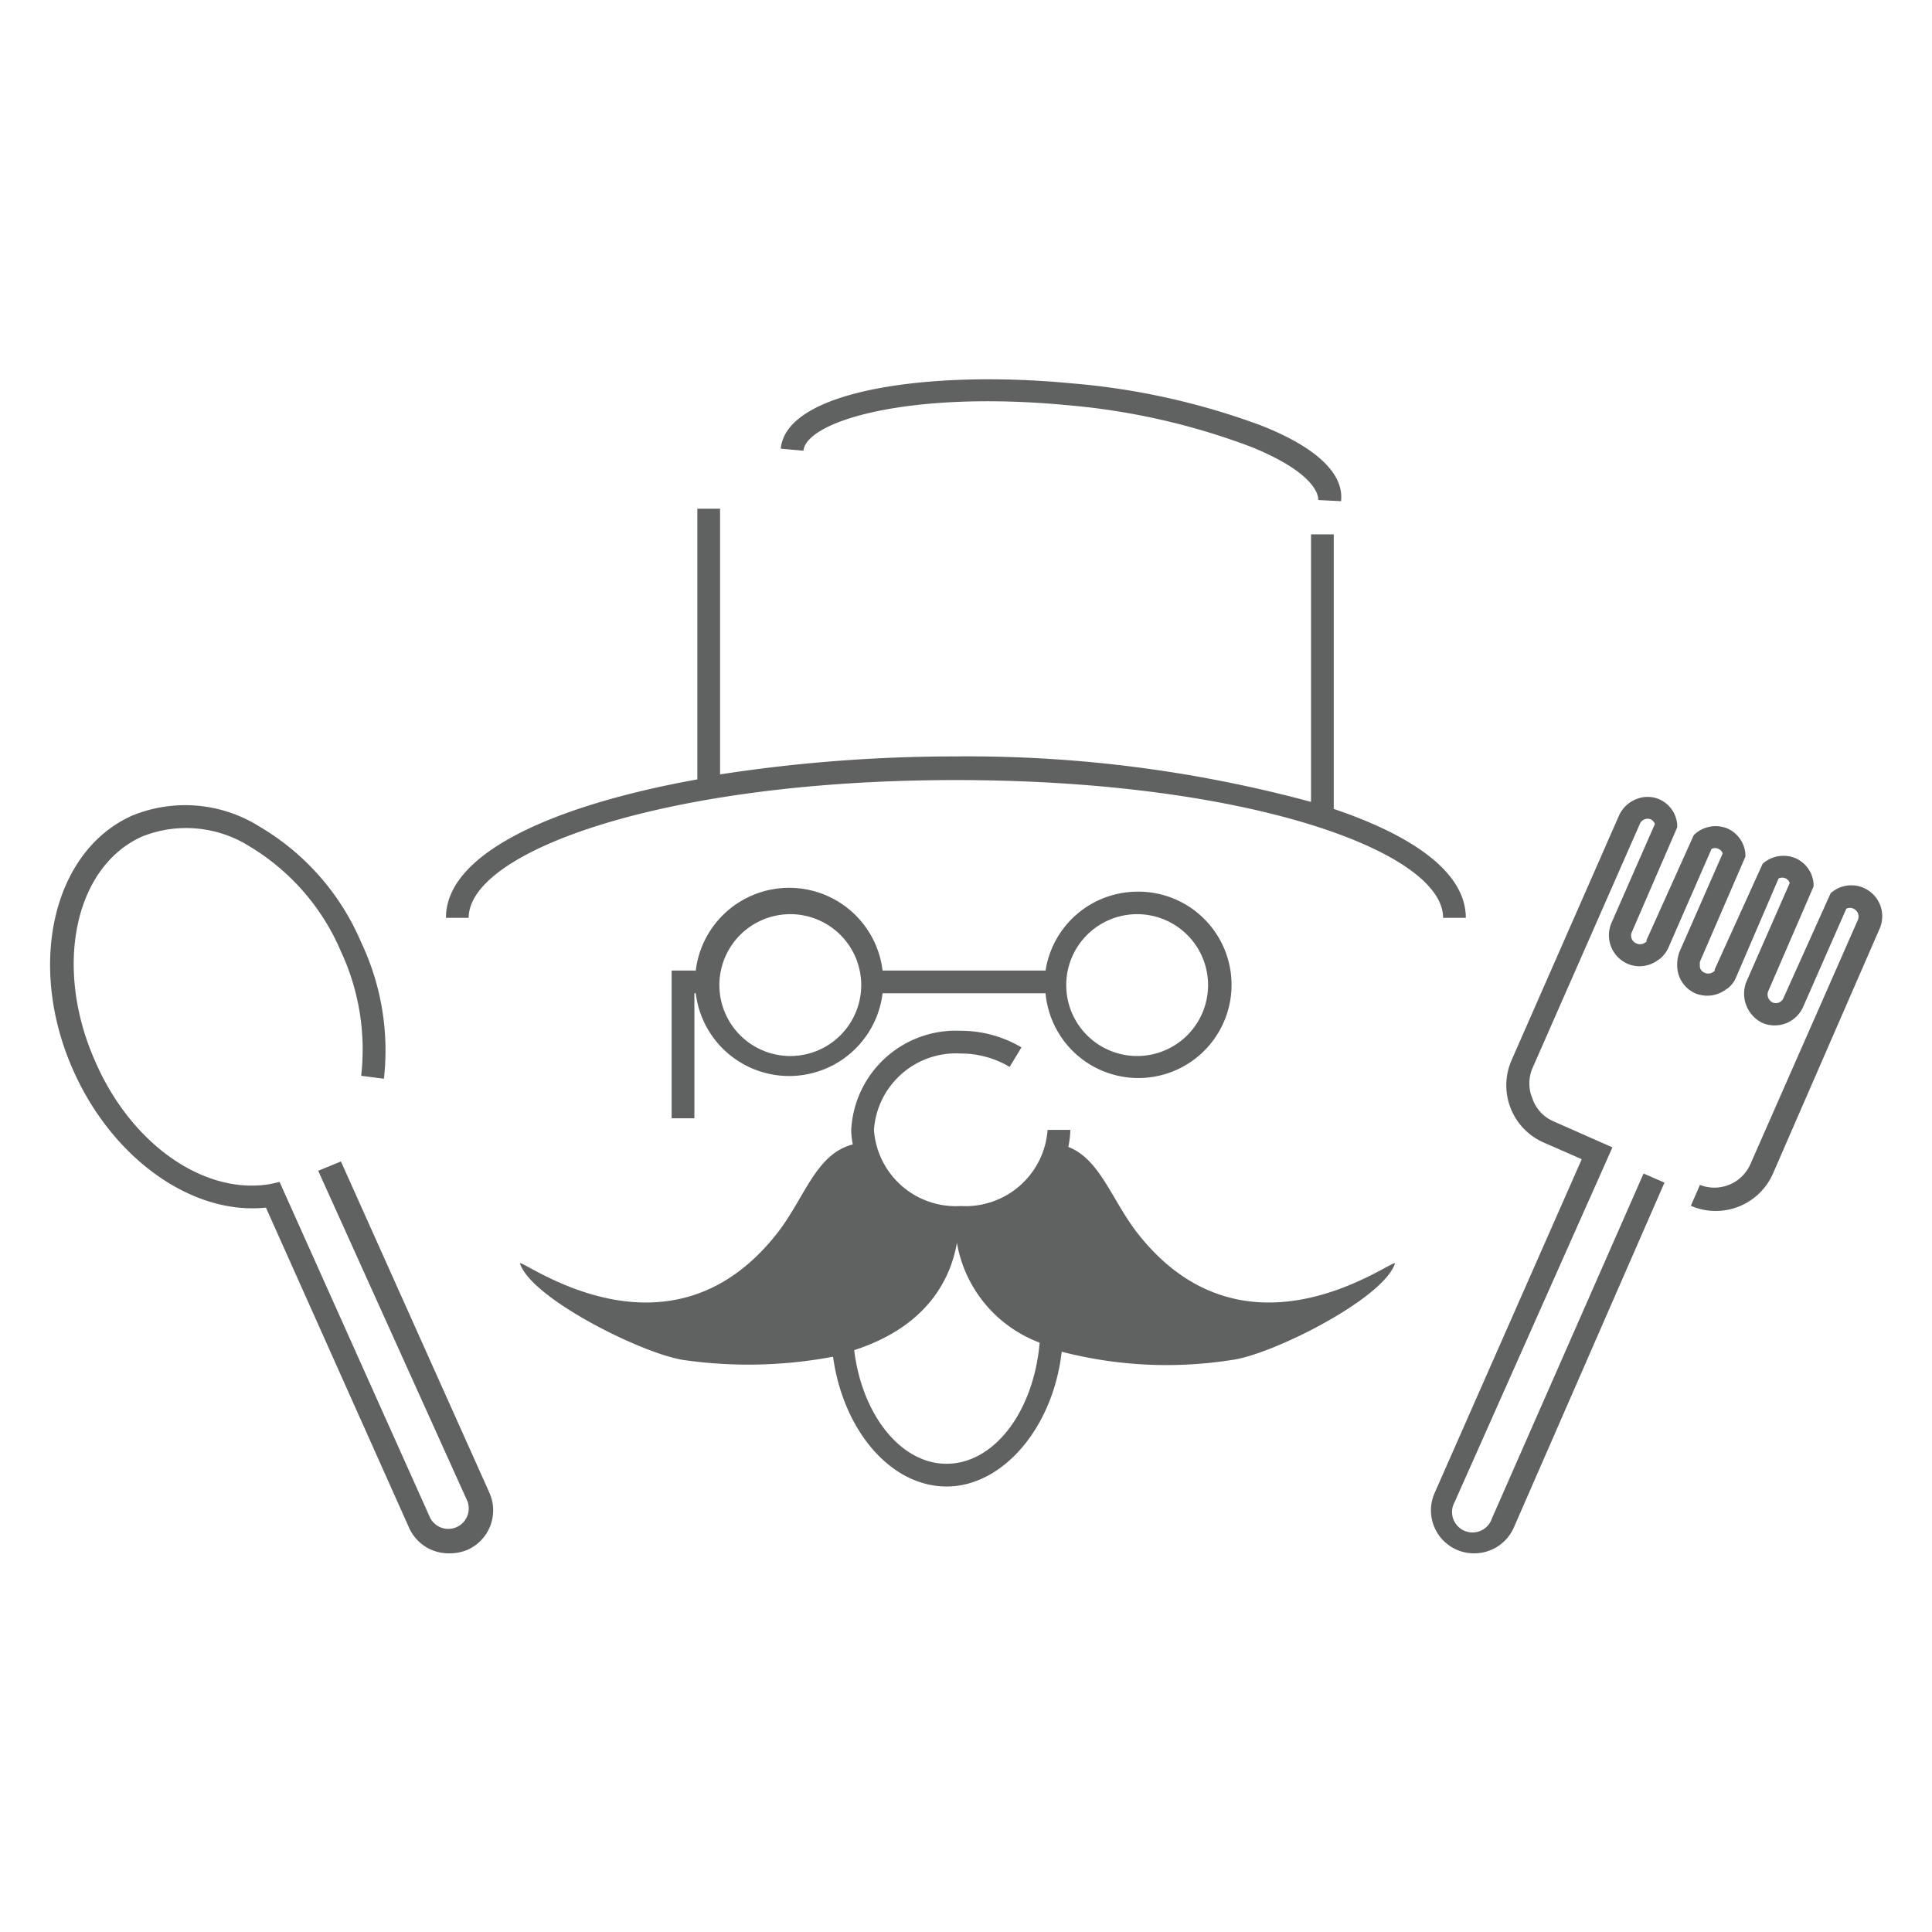 <svg viewBox="0 0 85 85" xmlns="http://www.w3.org/2000/svg"><path d="m0 0h85v85h-85z" fill="#fff"/><g fill="#606262"><path d="m59 22.05-1-.05c0-.53-.69-1.42-2.93-2.33a30.07 30.07 0 0 0 -8.07-1.84c-7-.67-11.53.7-11.65 2l-1-.09c.25-2.63 6.75-3.45 12.73-2.88a31.34 31.34 0 0 1 8.43 1.87c2.4.95 3.63 2.11 3.49 3.32z"/><path d="m58.68 35.59v-12.08h-1v11.77a57.85 57.85 0 0 0 -15.63-2 67.83 67.83 0 0 0 -10.37.79v-11.69h-1v11.91c-6.32 1.14-11.06 3.24-11.06 6.09h1c0-2.92 8.61-6.06 21.43-6.06s21.44 3.14 21.44 6.06h1c0-1.98-2.29-3.6-5.81-4.79z"/><path d="m30.55 49.2h-1v-6.5h1.07v1h-.07z"/><path d="m50 39.23a4.1 4.1 0 0 0 -4 3.47h-7.17a4.14 4.14 0 1 0 0 1h7.17a4.1 4.1 0 1 0 4-4.47zm-15.22 7.23a3.12 3.12 0 1 1 3.11-3.12 3.12 3.12 0 0 1 -3.11 3.12zm15.26 0a3.12 3.12 0 1 1 3.11-3.12 3.12 3.12 0 0 1 -3.15 3.12z"/><path d="m64.86 68.34a1.89 1.89 0 0 1 -1.74-2.66l6.47-14.68-1.69-.74a2.75 2.75 0 0 1 -1.4-3.61l4.73-10.77a1.38 1.38 0 0 1 .76-.72 1.3 1.3 0 0 1 1 0 1.33 1.33 0 0 1 .8 1.11v.13l-2 4.62a.37.37 0 0 0 .19.48.38.38 0 0 0 .35 0l.11-.07s0 0 0-.07l2.08-4.62a1.37 1.37 0 0 1 1.48-.29 1.34 1.34 0 0 1 .79 1.11v.13l-2 4.62a1.49 1.49 0 0 0 0 .25.33.33 0 0 0 .19.23.38.38 0 0 0 .35 0l.11-.07s0 0 0-.07l2.11-4.65a1.38 1.38 0 0 1 1.45-.24 1.34 1.34 0 0 1 .79 1.11v.13l-2 4.62a.39.39 0 0 0 .19.48.36.36 0 0 0 .48-.18l2.08-4.62a1.36 1.36 0 0 1 2.15 1.57l-4.69 10.77a2.75 2.75 0 0 1 -3.61 1.41l.4-.92a1.73 1.73 0 0 0 2.21-.89l4.74-10.77a.38.38 0 0 0 -.19-.49.36.36 0 0 0 -.32 0l-1.9 4.32a1.37 1.37 0 0 1 -1.8.7 1.43 1.43 0 0 1 -.7-1.8l1.91-4.35a.34.34 0 0 0 -.17-.2.36.36 0 0 0 -.32 0l-1.87 4.35a1.21 1.21 0 0 1 -.35.47l-.15.1a1.37 1.37 0 0 1 -1.3.13 1.34 1.34 0 0 1 -.78-1.06 1.69 1.69 0 0 1 .08-.74l1.91-4.35a.32.32 0 0 0 -.18-.2.34.34 0 0 0 -.31 0l-1.9 4.35a1.41 1.41 0 0 1 -.35.47l-.15.1a1.34 1.34 0 0 1 -1.3.13 1.37 1.37 0 0 1 -.7-1.8l1.91-4.35a.38.38 0 0 0 -.18-.2.37.37 0 0 0 -.48.19l-4.73 10.76a1.71 1.71 0 0 0 0 1.33 1.67 1.67 0 0 0 .92 1l2.6 1.15-6.94 15.6a.9.9 0 1 0 1.64.72l6.67-15.17.92.4-6.63 15.18a1.9 1.9 0 0 1 -1.74 1.13z"/><path d="m19.75 68.34a1.9 1.9 0 0 1 -1.75-1.12l-6.3-14.09c-3.22.34-6.72-2.12-8.46-6-2.08-4.63-.93-9.67 2.56-11.24a6.15 6.15 0 0 1 5.64.49 10.81 10.81 0 0 1 4.45 5.08 11.08 11.08 0 0 1 1 6l-1-.13a10.22 10.22 0 0 0 -.89-5.47 9.91 9.91 0 0 0 -4-4.61 5.23 5.23 0 0 0 -4.74-.45c-3 1.34-3.91 5.79-2.06 9.92 1.58 3.63 4.8 5.88 7.71 5.37l.39-.09 6.63 14.79a.9.9 0 0 0 1.64-.73l-6.57-14.55 1-.41 6.53 14.57a1.9 1.9 0 0 1 -.95 2.51 2 2 0 0 1 -.83.16z"/><path d="m50.05 54.26c-1.14-1.46-1.65-3.26-3.05-3.8a3.84 3.84 0 0 0 .09-.75h-1a3.62 3.62 0 0 1 -3.82 3.35 3.61 3.61 0 0 1 -3.82-3.35 3.62 3.62 0 0 1 3.82-3.36 4.18 4.18 0 0 1 2.15.59l.52-.86a5.25 5.25 0 0 0 -2.67-.73 4.61 4.61 0 0 0 -4.82 4.36 3.39 3.39 0 0 0 .07.64c-1.64.42-2.12 2.37-3.33 3.91-4.87 6.21-11.46.93-11.31 1.34.54 1.57 5.48 4 7.23 4.24a20.09 20.09 0 0 0 6.54-.15c.45 3.25 2.54 5.71 5 5.71s4.68-2.58 5.06-5.93a18.43 18.43 0 0 0 7.44.37c1.74-.2 6.68-2.67 7.22-4.24.14-.41-6.45 4.87-11.32-1.34zm-8.41 10.14c-2 0-3.71-2.14-4.06-5 3.1-1 4.22-3 4.52-4.72a5.73 5.73 0 0 0 3.64 4.39c-.26 3.02-1.99 5.33-4.1 5.33z"/></g></svg>